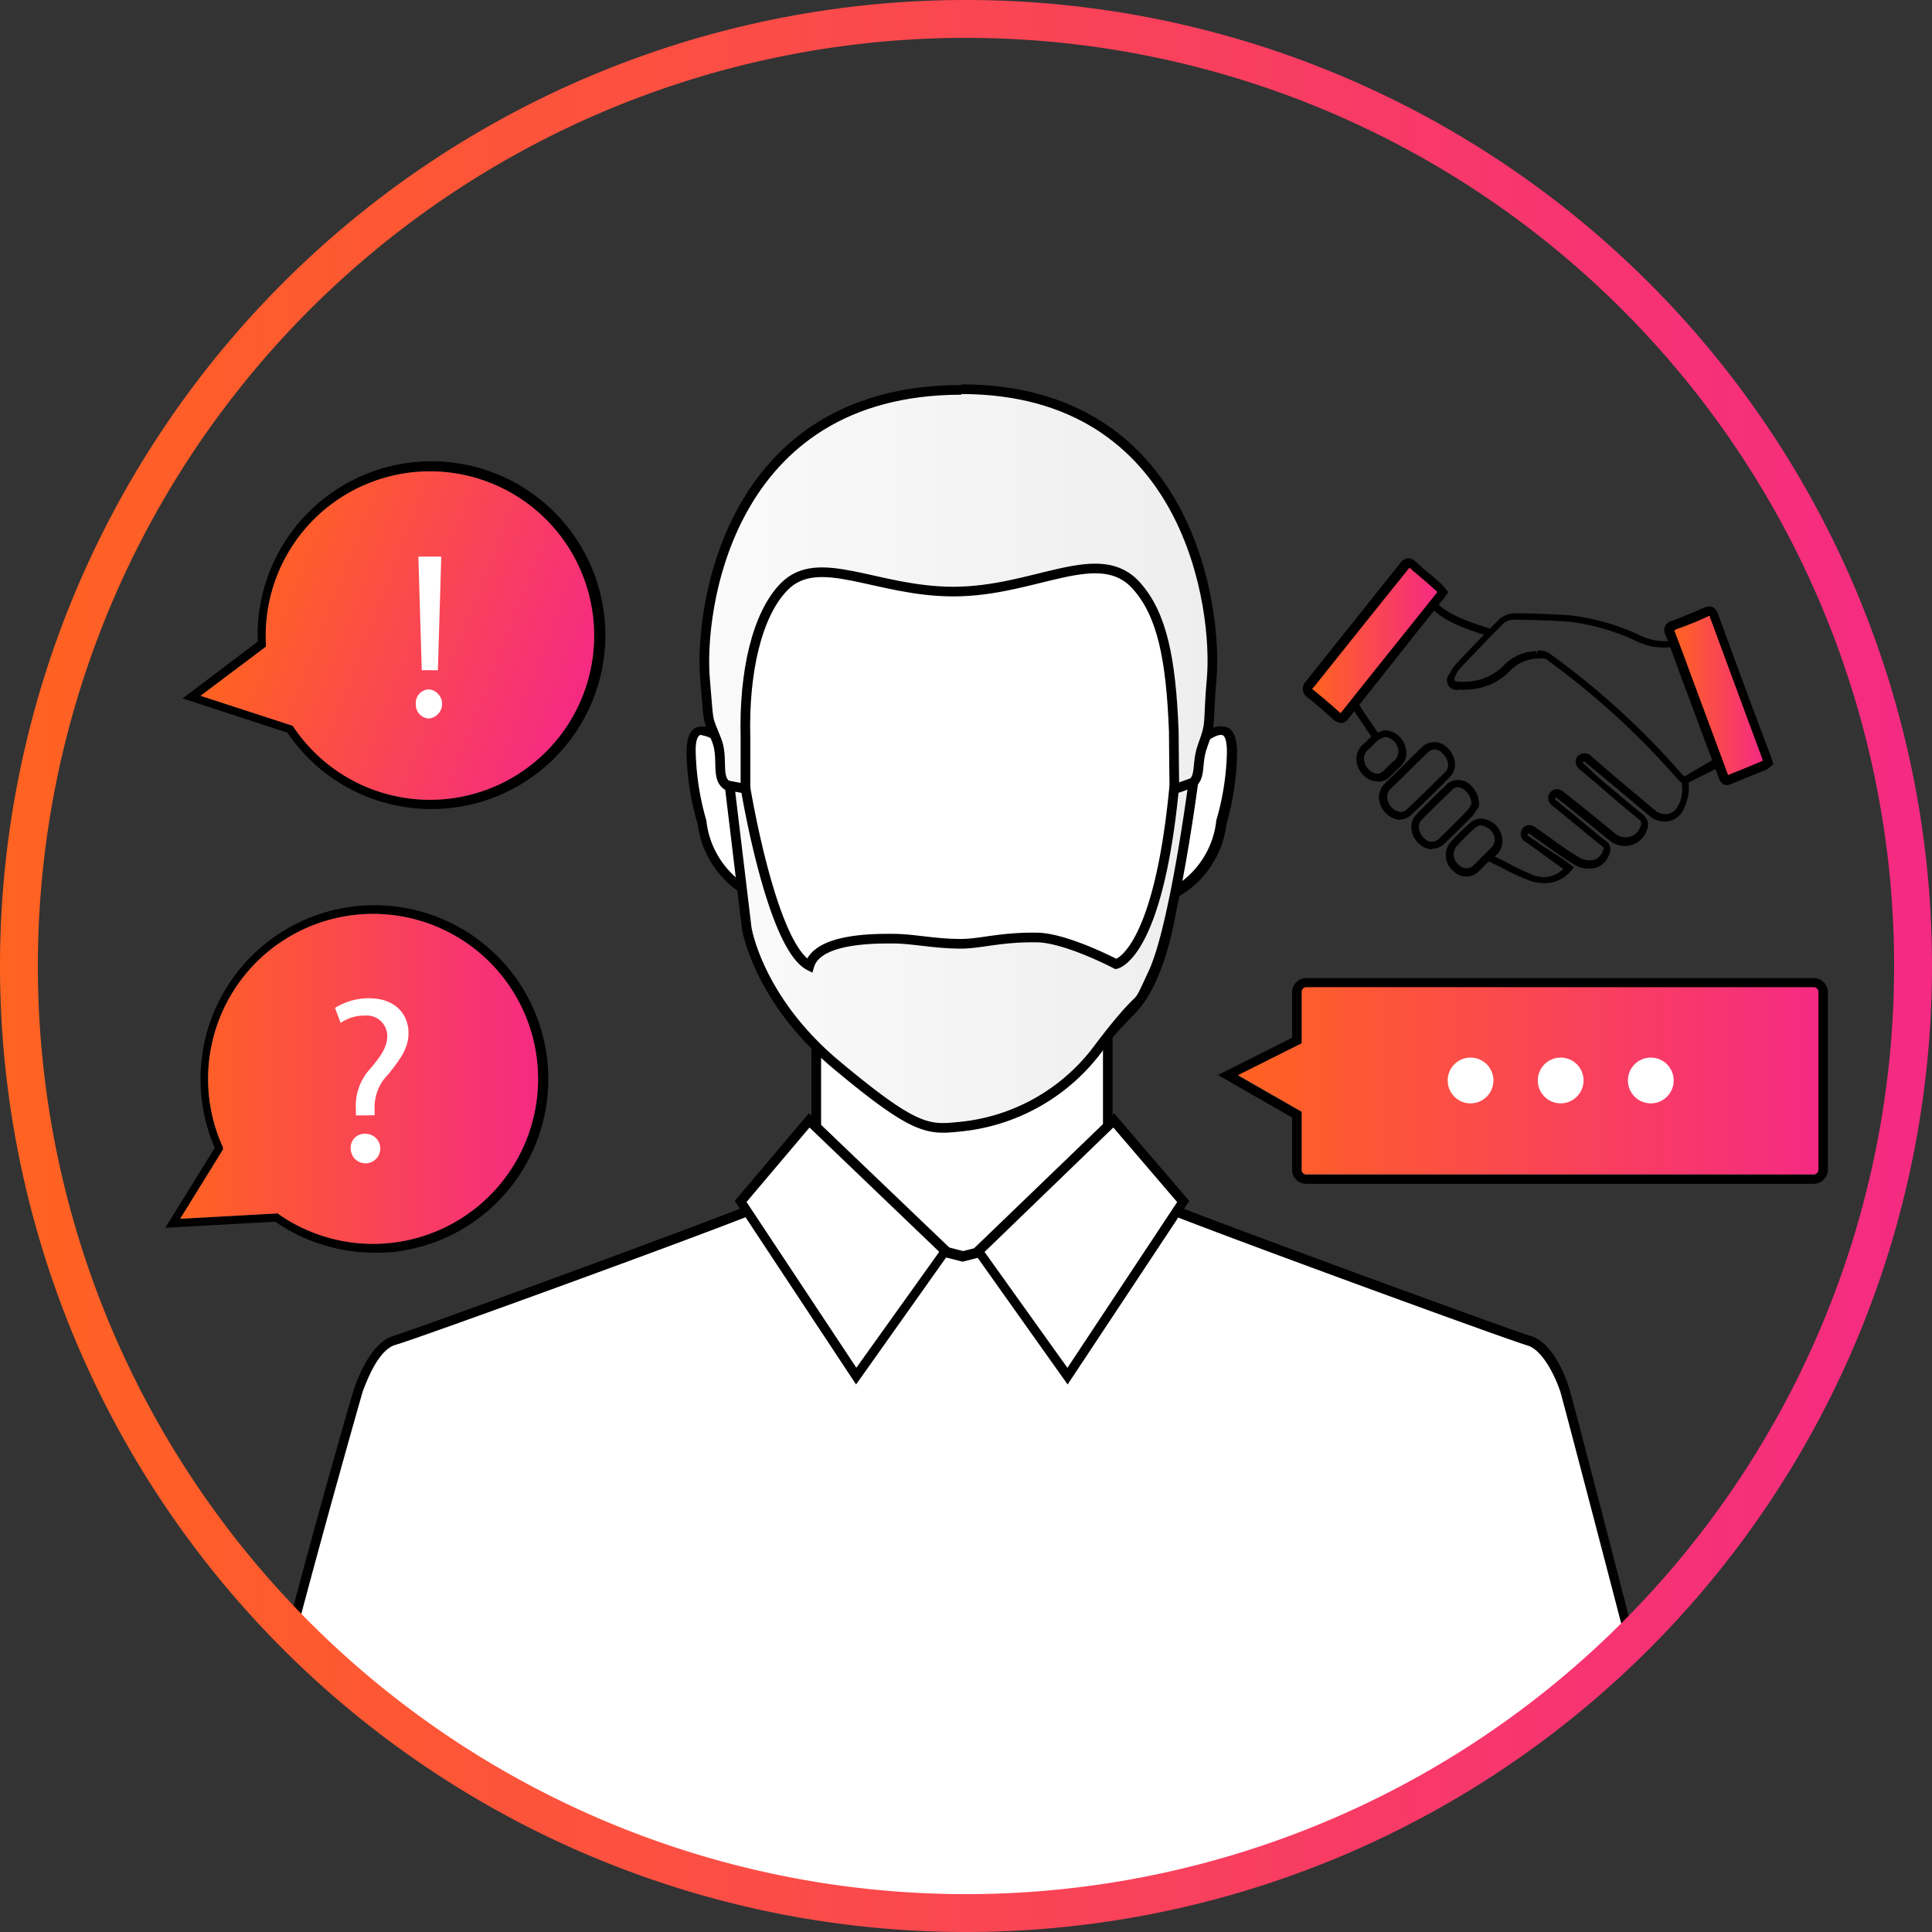 <svg xmlns="http://www.w3.org/2000/svg" xmlns:xlink="http://www.w3.org/1999/xlink" viewBox="0 0 200 200"><rect x="0" y="0" width="200" height="200" fill="#333333" stroke="none"/><defs><linearGradient id="a" y1="100" x2="200" y2="100" gradientTransform="matrix(1, 0, 0, -1, 0, 200)" gradientUnits="userSpaceOnUse"><stop offset="0" stop-color="#ff6320"/><stop offset="1" stop-color="#f52a83"/></linearGradient><clipPath id="b"><path d="M183,78.94c-.06-.19-.1-.32-.15-.44q-2.72-7.4-5.42-14.77c-.16-.43-.35-.52-.78-.34-1.1.48-2.21,1-3.33,1.36-.47.18-.57.41-.39.88.73,1.88,1.4,3.77,2.1,5.65q1.68,4.53,3.33,9c.11.29.16.64.63.45,1.22-.5,2.44-1,3.66-1.5A1.47,1.47,0,0,0,183,78.94Z" fill="none"/></clipPath><clipPath id="c"><path d="M149.34,61.33a3.4,3.4,0,0,0-.38-.47c-.9-.78-1.83-1.55-2.72-2.34-.37-.33-.58-.31-.89.07q-4.9,6.15-9.8,12.27c-.31.39-.26.65.12,1,.9.74,1.79,1.48,2.64,2.27.41.37.63.33,1-.09l9.81-12.24Z" fill="none"/></clipPath><linearGradient id="d" x1="128.15" y1="88.15" x2="188.24" y2="88.15" xlink:href="#a"/><linearGradient id="e" x1="18.69" y1="88.32" x2="55.88" y2="88.32" xlink:href="#a"/><linearGradient id="f" x1="31.85" y1="120.77" x2="69.04" y2="120.77" gradientTransform="matrix(0.93, 0.36, 0.36, -0.93, -47.14, 159.46)" xlink:href="#a"/><linearGradient id="g" x1="72.91" y1="138.95" x2="125.55" y2="138.95" gradientTransform="matrix(1, 0, 0, -1, 0, 200)" gradientUnits="userSpaceOnUse"><stop offset="0" stop-color="#fafafa"/><stop offset="1" stop-color="#eee"/></linearGradient><linearGradient id="h" x1="75.54" y1="101.11" x2="123.53" y2="101.11" xlink:href="#g"/><linearGradient id="i" x1="173.33" y1="128" x2="182.46" y2="128" xlink:href="#a"/><linearGradient id="j" x1="135.84" y1="133.7" x2="148.74" y2="133.7" xlink:href="#a"/></defs><polyline points="99.58 132.7 84.48 118.97 84.48 101.7 114.67 101.7 114.67 118.97 99.58 132.7" fill="#fff"/><path d="M99.58,133.33,84,119.17v-18h31.17v18ZM85,118.74,99.58,132l14.6-13.27V102.17H85Z"/><path d="M71.57,77.91c-.14-4.27,3.15-1.29,3.15-1.29S68,41.23,99.59,41.23s24.87,35.39,24.87,35.39,3.29-2.94,3.14,1.29a28.47,28.47,0,0,1-1.13,7.27,9.58,9.58,0,0,1-5,7.26s-.85,8.57-4.42,12.14S107.75,116.27,99.6,116c-8.15.28-13.87-7.84-17.44-11.41s-4.43-12.14-4.43-12.14a9.52,9.52,0,0,1-5-7.26,28,28,0,0,1-1.16-7.27" fill="#fff"/><path d="M99.13,116.49c-6.78,0-11.95-5.7-15.4-9.5-.7-.76-1.36-1.48-2-2.07-3.33-3.33-4.31-10.65-4.51-12.16a10,10,0,0,1-5-7.47A28,28,0,0,1,71.07,78h0c0-1.47.28-2.35,1-2.69a2.31,2.31,0,0,1,2,.3,49.12,49.12,0,0,1-.37-8.82c.25-5.17,1.5-12.49,6-18,4.41-5.33,11.09-8,19.86-8s15.44,2.7,19.86,8c4.54,5.49,5.8,12.81,6,18a50,50,0,0,1-.36,8.82,2.24,2.24,0,0,1,2-.31c.71.34,1,1.22,1,2.69a28.54,28.54,0,0,1-1.1,7.35,10,10,0,0,1-5,7.49c-.17,1.51-1.2,8.83-4.54,12.16-.59.59-1.25,1.32-2,2.1-3.52,3.86-8.82,9.69-15.84,9.46ZM72.66,76.1a.38.38,0,0,0-.21,0c-.14.07-.47.37-.43,1.76h0A27.69,27.69,0,0,0,73.14,85v.12A9.14,9.14,0,0,0,77.86,92l.25.12v.26c0,.09.88,8.43,4.29,11.84.6.59,1.27,1.33,2,2.1,3.61,4,8.54,9.39,15.11,9.17,6.6.24,11.52-5.19,15.12-9.14.71-.78,1.39-1.53,2-2.13,3.4-3.41,4.27-11.77,4.28-11.84v-.26l.25-.12a9.15,9.15,0,0,0,4.73-6.86V85a27.27,27.27,0,0,0,1.12-7.12c0-1.39-.28-1.69-.42-1.76-.43-.2-1.39.39-1.9.84l-1.08,1,.27-1.43c0-.17,3.1-17-5.28-27.13-4.23-5.1-10.66-7.68-19.11-7.68S84.53,44.26,80.3,49.36C71.92,59.49,75,76.32,75,76.49L75.49,78,74.4,77a3.31,3.31,0,0,0-1.71-.88Z"/><path d="M100.49,198.91a99,99,0,0,0,68.63-27.71c-3-11.77-6.87-26.53-7.12-27.29-.41-1.28-1.72-4.57-3.72-5.14s-33.57-12.11-38-14l-20.58,5.27-20.87-5.27c-4.42,1.87-36,13.42-38,14s-3.28,3.86-3.71,5.14c-.25.74-4.05,14-7.07,25.55a99,99,0,0,0,70.44,29.41" fill="#fff"/><path d="M100.49,199.4a99,99,0,0,1-70.78-29.6l-.2-.19.07-.28c3-11.56,6.81-24.8,7.08-25.58.59-1.77,2-4.84,4.05-5.45,1.91-.55,33.64-12.15,37.95-14l.15-.07,20.9,5.28,20.58-5.28.16.07c4.3,1.81,36,13.41,38,14,2.32.66,3.69,4.35,4,5.46.27.79,4.2,15.93,7.12,27.31l.07.27-.21.21A99.27,99.27,0,0,1,100.49,199.4ZM30.6,169.31a98.43,98.43,0,0,0,138,1.73c-3.17-12.22-6.87-26.29-7.06-26.92-.68-2.06-2-4.4-3.39-4.83-2-.56-32.84-11.84-37.92-13.94l-20.58,5.26-20.83-5.26c-5,2.1-35.87,13.33-37.88,13.87-1.81.52-3,3.82-3.39,4.82C37.32,144.83,33.61,157.84,30.6,169.31Z"/><path d="M101.27,129.5l9.24,12.95,12-18.06L115.29,116l-14,13.5m-3.41,0-9.22,12.95-12-18.06,7.1-8.39Z" fill="#fff"/><path d="M88.62,143.32l-12.56-19,7.68-9.08,14.77,14.13ZM77.28,124.43l11.37,17.16,8.58-12L83.8,116.72Zm33.24,18.89-9.88-13.91,14.7-14.16,7.77,9.07Zm-8.6-13.72,8.58,12,11.36-17.16-6.61-7.72Z"/><path d="M100,200A100,100,0,1,1,200,100,100,100,0,0,1,100,200ZM100,3.92A96.08,96.08,0,1,0,196.08,100,96.08,96.08,0,0,0,100,3.92Z" fill="url(#a)"/><path d="M187.75,122.55H135.24a1.47,1.47,0,0,1-1.48-1.47h0v-5.39l-7.68-4.41,7.68-3.85v-4.71a1.47,1.47,0,0,1,1.48-1.47h52.51a1.47,1.47,0,0,1,1.47,1.47v18.35A1.49,1.49,0,0,1,187.75,122.55Zm-59.6-11.2,6.6,3.78v6a.48.48,0,0,0,.49.49h52.51a.51.51,0,0,0,.49-.49v-18.4a.49.49,0,0,0-.49-.49H135.24a.48.48,0,0,0-.49.49V108Z"/><path d="M38.74,129.67a18,18,0,0,1-10.24-3.2l-11.39.63,5.12-8.27a18,18,0,1,1,18.3,10.79C39.93,129.67,39.33,129.68,38.74,129.67Zm-10-4.06.11.09a17.08,17.08,0,1,0-5.81-7l.05.26-.08.14-4.37,7.07Z"/><path d="M159.9,91.43a5,5,0,0,1-1.71-.33A24,24,0,0,1,155.78,90c-.58-.3-1.17-.61-1.66-.82l-.28.26-.71.71a1.83,1.83,0,0,1-2.59.1l-.11-.1a2.11,2.11,0,0,1-.3-2.94,27,27,0,0,1,2.08-2.05,2,2,0,0,1,.83-.41h.38a2.35,2.35,0,0,1,2,1.64,2,2,0,0,1-.54,2.15l-.14.14c.44.2,1,.46,1.42.7a22.18,22.18,0,0,0,2.31,1.1,2.93,2.93,0,0,0,3.36-.51l-.22-.17-3.49-2.52-.19-.12a1.05,1.05,0,0,1-.49-.64.9.9,0,0,1,.15-.71,1,1,0,0,1,.56-.39,1.1,1.1,0,0,1,.8.23l1.25.89c1,.71,2,1.45,3.08,2.1a2.2,2.2,0,0,0,1.83.35,1.55,1.55,0,0,0,.87-1.07c.05-.16.05-.18-.1-.3-.53-.41-1.06-.84-1.59-1.28l-1.45-1.19-2.08-1.7a1.15,1.15,0,0,1-.5-.77.87.87,0,0,1,.24-.67c.27-.3.73-.54,1.41,0l2,1.59,3.26,2.66a1.72,1.72,0,0,0,1.57.35,1.61,1.61,0,0,0,1.09-1.1.51.51,0,0,0-.17-.69c-1.56-1.27-3.1-2.57-4.63-3.92l-1.39-1.16a1.23,1.23,0,0,1-.42-.46,1,1,0,0,1,.08-1,1.21,1.21,0,0,1,.91-.29,1,1,0,0,1,.55.31l.08.08,2.31,2,4.14,3.47a1.62,1.62,0,0,0,1.41.4,1.45,1.45,0,0,0,1-.81,3.4,3.4,0,0,0,.36-2.44,1.7,1.7,0,0,1-.38-.33,81.12,81.12,0,0,0-13.43-12.29.86.86,0,0,0-.8-.21h-.21a4.2,4.2,0,0,0-2.86,1.21,6.37,6.37,0,0,1-4.42,2,4.22,4.22,0,0,1-.87,0,1,1,0,0,1-1-1.67,3.26,3.26,0,0,1,.67-1l.28-.31c.84-.89,1.71-1.8,2.58-2.69-1.78-.57-4.28-1.44-5.46-2.8l.59-.52c1.12,1.29,3.86,2.18,5.49,2.68.34-.35.69-.69,1-1a2.43,2.43,0,0,1,1.59-.58c2,0,3.84.09,5.71.21a23,23,0,0,1,7.43,2.17,6,6,0,0,0,3.26.44,1,1,0,0,1,1,.5c1.3,3.5,2.58,7,3.92,10.5l.48,1.31-.14.48-1,.57L175,80.91l-.19.1a5.16,5.16,0,0,1-.51,2.73A2.19,2.19,0,0,1,172.82,85a2.42,2.42,0,0,1-2.08-.55l-4.14-3.48-2.42-2a.69.69,0,0,0-.13-.11.81.81,0,0,0-.22,0h0a.21.21,0,0,0,.07.15l.18.16.12.1,1.25,1.2c1.54,1.3,3.07,2.59,4.62,3.86a1.27,1.27,0,0,1,.43,1.54,2.41,2.41,0,0,1-1.63,1.61,2.46,2.46,0,0,1-2.28-.5l-3.26-2.65-2-1.6c-.18-.16-.25-.17-.26-.17a1.27,1.27,0,0,0-.11.13s0,.08.21.22l2.09,1.71,1.45,1.2c.52.43,1,.85,1.57,1.26a1,1,0,0,1,.37,1.16,2.27,2.27,0,0,1-1.35,1.57,2.94,2.94,0,0,1-2.52-.43c-1.07-.65-2.11-1.41-3.12-2.12l-1.24-.89c-.13-.08-.19-.1-.21-.09a.71.71,0,0,0-.08.15s0,.07.13.14l.24.17,1.16.8L162,89.08l.43.32.5.38-.26.32A3.54,3.54,0,0,1,159.9,91.43Zm-6.54-6h-.1a1.36,1.36,0,0,0-.53.25c-.74.64-1.42,1.34-2,2a1.35,1.35,0,0,0,.27,1.83,1.06,1.06,0,0,0,1.48.13.8.8,0,0,0,.13-.13c.24-.22.47-.46.7-.7s.69-.67,1-1a1.18,1.18,0,0,0,.34-1.34,1.6,1.6,0,0,0-1.3-1Zm6.19-18.08a1.77,1.77,0,0,1,1,.4,80.61,80.61,0,0,1,13.57,12.4c.22.25.29.22.43.13L177,78.84l.65-.38-.39-1c-1.29-3.5-2.57-7-3.92-10.5h-.11a6.53,6.53,0,0,1-3.65-.5,22.7,22.7,0,0,0-7.2-2.11c-1.84-.12-3.74-.18-5.64-.2a1.66,1.66,0,0,0-1.05.35c-1.45,1.41-2.86,2.94-4.23,4.35l-.28.31a2.55,2.55,0,0,0-.51.79c-.15.38-.13.48-.12.49s.08.08.5.13a4.57,4.57,0,0,0,.74,0,5.63,5.63,0,0,0,3.93-1.74A4.89,4.89,0,0,1,159,67.4l.17.38-.06-.38A1.34,1.34,0,0,1,159.55,67.33ZM148.23,87.92a2,2,0,0,1-1.29-.54,2.42,2.42,0,0,1-.84-1.68,1.81,1.81,0,0,1,.46-1.32c1.11-1.17,2.3-2.31,3.31-3.27a1.8,1.8,0,0,1,2.43.24,2.66,2.66,0,0,1,.81,2v.12l-.07.1c-.06.09-.12.17-.17.26a3.16,3.16,0,0,1-.48.67c-.75.77-1.52,1.53-2.28,2.27l-.48.47a2,2,0,0,1-1.4.63Zm2.63-6.41a.7.7,0,0,0-.45.17c-1,1-2.18,2.07-3.28,3.24a1,1,0,0,0-.25.74,1.7,1.7,0,0,0,.57,1.13,1.06,1.06,0,0,0,1.5.06.86.86,0,0,0,.13-.14l.48-.47c.76-.75,1.53-1.5,2.27-2.27a2.73,2.73,0,0,0,.37-.52l.12-.2a1.81,1.81,0,0,0-.56-1.33,1.38,1.38,0,0,0-.9-.44ZM145,84.87h-.12a2.4,2.4,0,0,1-2-1.62,2,2,0,0,1,.54-2.2c.77-.75,1.55-1.51,2.31-2.27l1.37-1.33a1.83,1.83,0,0,1,2.58-.18l.11.1a2.5,2.5,0,0,1,.83,1.71,1.77,1.77,0,0,1-.47,1.28c-1.19,1.24-2.5,2.53-4.14,4.07a1.84,1.84,0,0,1-.81.38h-.16Zm3.55-7.3a1.21,1.21,0,0,0-.83.41l-1.37,1.33c-.76.77-1.54,1.52-2.32,2.28a1.19,1.19,0,0,0-.34,1.37,1.63,1.63,0,0,0,1.26,1.1h.12a1.14,1.14,0,0,0,.47-.19c1.63-1.54,2.94-2.82,4.12-4a1,1,0,0,0,.24-.71,1.6,1.6,0,0,0-.57-1.15,1.18,1.18,0,0,0-.78-.43Zm-5.94,3.32a2.09,2.09,0,0,1-.78-.16,2.42,2.42,0,0,1-1.39-1.89,2,2,0,0,1,.77-1.88,3.32,3.32,0,0,0,.43-.41l.31-.31L141.12,75c-.45-.67-.92-1.34-1.18-1.8l.69-.39c.23.44.69,1.1,1.13,1.75.32.45.62.91.87,1.28l.45-.18.17-.06h.23a2.31,2.31,0,0,1,2,1.68,1.94,1.94,0,0,1-.58,2.13l-.67.65c-.14.15-.29.28-.44.43a1.59,1.59,0,0,1-1.11.42Zm.79-4.58h-.08a2.84,2.84,0,0,0-.63.31,2.88,2.88,0,0,0-.48.44c-.17.18-.34.34-.52.5a1.16,1.16,0,0,0-.47,1.16,1.62,1.62,0,0,0,.91,1.25.87.87,0,0,0,1.07-.16l.43-.42c.23-.22.46-.45.7-.66a1.22,1.22,0,0,0,.36-1.34,1.56,1.56,0,0,0-1.29-1.11Z"/><g clip-path="url(#b)"><polygon points="173.18 63.19 172.75 65.78 172.75 63.19 173.18 63.19" fill="#ff6320"/><polygon points="173.3 63.19 172.75 66.56 172.75 65.78 173.18 63.19 173.3 63.19" fill="#ff6320"/><polygon points="173.42 63.19 172.75 67.33 172.75 66.56 173.3 63.19 173.42 63.19" fill="#ff6221"/><polygon points="173.55 63.19 172.75 68.11 172.75 67.33 173.42 63.19 173.55 63.19" fill="#ff6222"/><polygon points="173.68 63.19 172.75 68.88 172.75 68.11 173.55 63.19 173.68 63.19" fill="#ff6123"/><polygon points="173.8 63.19 172.75 69.66 172.75 68.88 173.68 63.19 173.8 63.19" fill="#ff6124"/><polygon points="173.92 63.19 172.75 70.43 172.75 69.66 173.8 63.19 173.92 63.19" fill="#fe6025"/><polygon points="174.05 63.19 172.75 71.22 172.75 70.43 173.92 63.19 174.05 63.19" fill="#fe6026"/><polygon points="174.18 63.19 172.75 71.99 172.75 71.22 174.05 63.19 174.18 63.19" fill="#fe5f27"/><polygon points="174.3 63.19 172.75 72.77 172.75 71.99 174.18 63.19 174.3 63.19" fill="#fe5e28"/><polygon points="174.42 63.19 172.75 73.54 172.75 72.77 174.3 63.19 174.42 63.19" fill="#fe5e29"/><polygon points="174.55 63.19 172.75 74.31 172.75 73.54 174.42 63.19 174.55 63.19" fill="#fe5d2a"/><polygon points="174.68 63.19 172.75 75.09 172.75 74.31 174.55 63.19 174.68 63.19" fill="#fe5d2b"/><polygon points="174.8 63.19 172.75 75.86 172.75 75.09 174.68 63.19 174.8 63.19" fill="#fe5c2c"/><polygon points="174.93 63.19 172.75 76.64 172.75 75.86 174.8 63.19 174.93 63.19" fill="#fe5b2d"/><polygon points="175.05 63.19 172.75 77.41 172.75 76.64 174.93 63.19 175.05 63.19" fill="#fe5b2e"/><polygon points="175.18 63.19 172.75 78.19 172.75 77.41 175.05 63.19 175.18 63.19" fill="#fd5a2f"/><polygon points="175.3 63.19 172.75 78.97 172.75 78.19 175.18 63.19 175.3 63.19" fill="#fd5a30"/><polygon points="175.43 63.19 172.75 79.75 172.75 78.97 175.3 63.19 175.43 63.19" fill="#fd5931"/><polygon points="175.55 63.19 172.75 80.52 172.75 79.75 175.43 63.19 175.55 63.19" fill="#fd5932"/><polygon points="175.68 63.19 172.81 80.92 172.75 80.92 172.75 80.52 175.55 63.19 175.68 63.19" fill="#fd5833"/><polygon points="175.8 63.19 172.94 80.92 172.81 80.92 175.68 63.19 175.8 63.19" fill="#fd5734"/><polygon points="175.93 63.19 173.07 80.92 172.94 80.92 175.8 63.19 175.93 63.19" fill="#fd5735"/><polygon points="176.05 63.19 173.2 80.92 173.07 80.92 175.93 63.19 176.05 63.19" fill="#fd5636"/><polygon points="176.18 63.19 173.31 80.92 173.2 80.92 176.05 63.19 176.18 63.19" fill="#fd5637"/><polygon points="176.3 63.19 173.44 80.92 173.31 80.92 176.18 63.19 176.3 63.19" fill="#fd5538"/><polygon points="176.43 63.19 173.57 80.92 173.44 80.92 176.3 63.19 176.43 63.19" fill="#fc5439"/><polygon points="176.55 63.19 173.69 80.92 173.57 80.92 176.43 63.19 176.55 63.19" fill="#fc543a"/><polygon points="176.68 63.19 173.81 80.92 173.69 80.92 176.55 63.19 176.68 63.19" fill="#fc533b"/><polygon points="176.8 63.19 173.94 80.92 173.81 80.92 176.68 63.19 176.8 63.19" fill="#fc533c"/><polygon points="176.93 63.19 174.07 80.92 173.94 80.92 176.8 63.19 176.93 63.19" fill="#fc523d"/><polygon points="177.05 63.19 174.2 80.92 174.07 80.92 176.93 63.19 177.05 63.19" fill="#fc523e"/><polygon points="177.18 63.19 174.31 80.92 174.2 80.92 177.05 63.19 177.18 63.19" fill="#fc513f"/><polygon points="177.3 63.19 174.44 80.92 174.31 80.92 177.18 63.19 177.3 63.19" fill="#fc5040"/><polygon points="177.43 63.19 174.57 80.92 174.44 80.92 177.3 63.19 177.43 63.19" fill="#fc5041"/><polygon points="177.55 63.19 174.7 80.92 174.57 80.92 177.43 63.19 177.55 63.19" fill="#fc4f42"/><polygon points="177.68 63.19 174.81 80.92 174.7 80.92 177.55 63.19 177.68 63.19" fill="#fb4f43"/><polygon points="177.8 63.19 174.94 80.92 174.81 80.92 177.68 63.19 177.8 63.19" fill="#fb4e44"/><polygon points="177.93 63.19 175.07 80.92 174.94 80.92 177.8 63.19 177.93 63.19" fill="#fb4d45"/><polygon points="178.06 63.19 175.2 80.92 175.07 80.92 177.93 63.19 178.06 63.19" fill="#fb4d46"/><polygon points="178.18 63.19 175.31 80.92 175.2 80.92 178.06 63.19 178.18 63.19" fill="#fb4c47"/><polygon points="178.3 63.19 175.44 80.92 175.31 80.92 178.18 63.19 178.3 63.19" fill="#fb4c48"/><polygon points="178.43 63.19 175.57 80.92 175.44 80.92 178.3 63.19 178.43 63.19" fill="#fb4b49"/><polygon points="178.56 63.19 175.7 80.92 175.57 80.92 178.43 63.19 178.56 63.19" fill="#fb4b4a"/><polygon points="178.68 63.19 175.82 80.92 175.7 80.92 178.56 63.19 178.68 63.19" fill="#fb4a4b"/><polygon points="178.8 63.19 175.94 80.92 175.82 80.92 178.68 63.19 178.8 63.19" fill="#fb494c"/><polygon points="178.93 63.19 176.07 80.92 175.94 80.92 178.8 63.19 178.93 63.19" fill="#fa494d"/><polygon points="179.06 63.19 176.2 80.92 176.07 80.92 178.93 63.19 179.06 63.19" fill="#fa484e"/><polygon points="179.18 63.19 176.31 80.92 176.2 80.92 179.06 63.19 179.18 63.19" fill="#fa484f"/><polygon points="179.3 63.19 176.44 80.92 176.31 80.92 179.18 63.19 179.3 63.19" fill="#fa4750"/><polygon points="179.43 63.19 176.57 80.92 176.44 80.92 179.3 63.19 179.43 63.19" fill="#fa4752"/><polygon points="179.56 63.19 176.7 80.92 176.57 80.92 179.43 63.19 179.56 63.19" fill="#fa4653"/><polygon points="179.68 63.19 176.81 80.92 176.7 80.92 179.56 63.19 179.68 63.19" fill="#fa4554"/><polygon points="179.8 63.19 176.94 80.92 176.81 80.92 179.68 63.19 179.8 63.19" fill="#fa4555"/><polygon points="179.93 63.19 177.07 80.92 176.94 80.92 179.8 63.19 179.93 63.19" fill="#fa4456"/><polygon points="180.06 63.19 177.2 80.92 177.07 80.92 179.93 63.19 180.06 63.19" fill="#f94457"/><polygon points="180.18 63.19 177.32 80.92 177.2 80.92 180.06 63.19 180.18 63.19" fill="#f94358"/><polygon points="180.3 63.19 177.44 80.92 177.32 80.92 180.18 63.19 180.3 63.19" fill="#f94259"/><polygon points="180.43 63.19 177.57 80.92 177.44 80.92 180.3 63.19 180.43 63.19" fill="#f9425a"/><polygon points="180.56 63.19 177.7 80.92 177.57 80.92 180.43 63.19 180.56 63.19" fill="#f9415b"/><polygon points="180.68 63.19 177.82 80.92 177.7 80.92 180.56 63.19 180.68 63.19" fill="#f9415c"/><polygon points="180.8 63.19 177.94 80.92 177.82 80.92 180.68 63.19 180.8 63.19" fill="#f9405d"/><polygon points="180.93 63.19 178.07 80.92 177.94 80.92 180.8 63.19 180.93 63.19" fill="#f9405e"/><polygon points="181.06 63.19 178.2 80.92 178.07 80.92 180.93 63.19 181.06 63.19" fill="#f93f5f"/><polygon points="181.19 63.19 178.32 80.92 178.2 80.92 181.06 63.19 181.19 63.19" fill="#f93e60"/><polygon points="181.3 63.19 178.44 80.92 178.32 80.92 181.19 63.19 181.3 63.19" fill="#f83e61"/><polygon points="181.43 63.19 178.57 80.92 178.44 80.92 181.3 63.19 181.43 63.19" fill="#f83d62"/><polygon points="181.56 63.19 178.7 80.92 178.57 80.92 181.43 63.19 181.56 63.19" fill="#f83d63"/><polygon points="181.68 63.19 178.82 80.92 178.7 80.92 181.56 63.19 181.68 63.19" fill="#f83c64"/><polygon points="181.8 63.19 178.95 80.92 178.82 80.92 181.68 63.19 181.8 63.19" fill="#f83b65"/><polygon points="181.93 63.19 179.07 80.92 178.95 80.92 181.8 63.19 181.93 63.19" fill="#f83b66"/><polygon points="182.06 63.19 179.2 80.92 179.07 80.92 181.93 63.19 182.06 63.19" fill="#f83a67"/><polygon points="182.19 63.19 179.32 80.92 179.2 80.92 182.06 63.19 182.19 63.19" fill="#f83a68"/><polygon points="182.3 63.19 179.44 80.92 179.32 80.92 182.19 63.19 182.3 63.19" fill="#f83969"/><polygon points="182.43 63.19 179.57 80.92 179.44 80.92 182.3 63.19 182.43 63.19" fill="#f8396a"/><polygon points="182.56 63.19 179.7 80.92 179.57 80.92 182.43 63.19 182.56 63.19" fill="#f7386b"/><polygon points="182.69 63.19 179.82 80.92 179.7 80.92 182.56 63.19 182.69 63.19" fill="#f7376c"/><polygon points="182.8 63.19 179.94 80.92 179.82 80.92 182.69 63.19 182.8 63.19" fill="#f7376d"/><polygon points="182.93 63.19 180.07 80.92 179.94 80.92 182.8 63.19 182.93 63.19" fill="#f7366e"/><polygon points="183.02 63.43 180.2 80.92 180.07 80.92 182.93 63.19 183.02 63.19 183.02 63.43" fill="#f7366f"/><polygon points="183.02 64.21 180.32 80.92 180.2 80.92 183.02 63.43 183.02 64.21" fill="#f73570"/><polygon points="183.02 64.98 180.45 80.92 180.32 80.92 183.02 64.21 183.02 64.98" fill="#f73471"/><polygon points="183.02 65.75 180.57 80.92 180.45 80.92 183.02 64.98 183.02 65.75" fill="#f73472"/><polygon points="183.02 66.53 180.7 80.92 180.57 80.92 183.02 65.75 183.02 66.53" fill="#f73373"/><polygon points="183.02 67.3 180.82 80.92 180.7 80.92 183.02 66.53 183.02 67.3" fill="#f73374"/><polygon points="183.02 68.08 180.95 80.92 180.82 80.92 183.02 67.3 183.02 68.08" fill="#f63275"/><polygon points="183.02 68.86 181.07 80.92 180.95 80.92 183.02 68.08 183.02 68.86" fill="#f63276"/><polygon points="183.02 69.64 181.2 80.92 181.07 80.92 183.02 68.86 183.02 69.64" fill="#f63177"/><polygon points="183.02 70.41 181.32 80.92 181.2 80.92 183.02 69.64 183.02 70.41" fill="#f63078"/><polygon points="183.02 71.19 181.45 80.92 181.32 80.92 183.02 70.41 183.02 71.19" fill="#f63079"/><polygon points="183.02 71.96 181.57 80.92 181.45 80.92 183.02 71.19 183.02 71.96" fill="#f62f7a"/><polygon points="183.02 72.73 181.7 80.92 181.57 80.92 183.02 71.96 183.02 72.73" fill="#f62f7b"/><polygon points="183.02 73.51 181.82 80.92 181.7 80.92 183.02 72.73 183.02 73.51" fill="#f62e7c"/><polygon points="183.02 74.28 181.95 80.92 181.82 80.92 183.02 73.51 183.02 74.28" fill="#f62d7d"/><polygon points="183.02 75.07 182.08 80.92 181.95 80.92 183.02 74.28 183.02 75.07" fill="#f62d7e"/><polygon points="183.02 75.84 182.2 80.92 182.08 80.92 183.02 75.07 183.02 75.84" fill="#f52c7f"/><polygon points="183.02 76.62 182.32 80.92 182.2 80.92 183.02 75.84 183.02 76.62" fill="#f52c80"/><polygon points="183.02 77.39 182.45 80.92 182.32 80.92 183.02 76.62 183.02 77.39" fill="#f52b81"/><polygon points="183.02 78.17 182.57 80.92 182.45 80.92 183.02 77.39 183.02 78.17" fill="#f52b82"/><polygon points="183.02 78.94 182.7 80.92 182.57 80.92 183.02 78.17 183.02 78.94" fill="#f52a83"/><polygon points="182.7 80.92 183.02 78.94 183.02 80.92 182.7 80.92" fill="#f52a83"/></g><path d="M178.75,81.27a.69.69,0,0,1-.31-.06,1.11,1.11,0,0,1-.51-.67L174,70c-.52-1.41-1-2.82-1.57-4.23a1,1,0,0,1,.28-1.35,1.11,1.11,0,0,1,.39-.16c1.14-.43,2.24-.89,3.3-1.35a1.12,1.12,0,0,1,.88-.07,1.2,1.2,0,0,1,.56.69c1.25,3.41,2.51,6.86,3.77,10.23l1.71,4.55a1.76,1.76,0,0,1,.1.3l.16.49-.34.29a1.6,1.6,0,0,1-.42.3l-2.08.84-1.57.65A1.26,1.26,0,0,1,178.75,81.27Z"/><g clip-path="url(#c)"><polygon points="137.46 58.19 135.24 71.97 135.24 58.19 137.46 58.19" fill="#ff6320"/><polygon points="137.58 58.19 135.24 72.75 135.24 71.97 137.46 58.19 137.58 58.19" fill="#ff6320"/><polygon points="137.71 58.19 135.24 73.52 135.24 72.75 137.58 58.19 137.71 58.19" fill="#ff6221"/><polygon points="137.83 58.19 135.24 74.29 135.24 73.52 137.71 58.19 137.83 58.19" fill="#ff6222"/><polygon points="137.96 58.19 135.33 74.45 135.24 74.45 135.24 74.29 137.83 58.19 137.96 58.19" fill="#ff6123"/><polygon points="138.08 58.19 135.46 74.45 135.33 74.45 137.96 58.19 138.08 58.19" fill="#ff6124"/><polygon points="138.21 58.19 135.59 74.45 135.46 74.45 138.08 58.19 138.21 58.19" fill="#fe6025"/><polygon points="138.33 58.19 135.72 74.45 135.59 74.45 138.21 58.19 138.33 58.19" fill="#fe6026"/><polygon points="138.46 58.19 135.83 74.45 135.72 74.45 138.33 58.19 138.46 58.19" fill="#fe5f27"/><polygon points="138.59 58.19 135.96 74.45 135.83 74.45 138.46 58.19 138.59 58.19" fill="#fe5e28"/><polygon points="138.71 58.19 136.09 74.45 135.96 74.45 138.59 58.19 138.71 58.19" fill="#fe5e29"/><polygon points="138.83 58.19 136.22 74.45 136.09 74.45 138.71 58.19 138.83 58.19" fill="#fe5d2a"/><polygon points="138.96 58.19 136.33 74.45 136.22 74.45 138.83 58.19 138.96 58.19" fill="#fe5d2b"/><polygon points="139.09 58.19 136.46 74.45 136.33 74.45 138.96 58.19 139.09 58.19" fill="#fe5c2c"/><polygon points="139.22 58.19 136.59 74.45 136.46 74.45 139.09 58.19 139.22 58.19" fill="#fe5b2d"/><polygon points="139.33 58.19 136.72 74.45 136.59 74.45 139.22 58.19 139.33 58.19" fill="#fe5b2e"/><polygon points="139.46 58.19 136.83 74.45 136.72 74.45 139.33 58.19 139.46 58.19" fill="#fd5a2f"/><polygon points="139.59 58.19 136.96 74.45 136.83 74.45 139.46 58.19 139.59 58.19" fill="#fd5a30"/><polygon points="139.71 58.19 137.09 74.45 136.96 74.45 139.59 58.19 139.71 58.19" fill="#fd5931"/><polygon points="139.83 58.19 137.22 74.45 137.09 74.45 139.71 58.19 139.83 58.19" fill="#fd5932"/><polygon points="139.96 58.19 137.34 74.45 137.22 74.45 139.83 58.19 139.96 58.19" fill="#fd5833"/><polygon points="140.09 58.19 137.46 74.45 137.34 74.45 139.96 58.19 140.09 58.19" fill="#fd5734"/><polygon points="140.22 58.19 137.59 74.45 137.46 74.45 140.09 58.19 140.22 58.19" fill="#fd5735"/><polygon points="140.33 58.19 137.72 74.45 137.59 74.45 140.22 58.19 140.33 58.19" fill="#fd5636"/><polygon points="140.46 58.19 137.84 74.45 137.72 74.45 140.33 58.19 140.46 58.19" fill="#fd5637"/><polygon points="140.59 58.19 137.96 74.45 137.84 74.45 140.46 58.19 140.59 58.19" fill="#fd5538"/><polygon points="140.72 58.19 138.09 74.45 137.96 74.45 140.59 58.19 140.72 58.19" fill="#fc5439"/><polygon points="140.84 58.19 138.22 74.45 138.09 74.45 140.72 58.19 140.84 58.19" fill="#fc543a"/><polygon points="140.96 58.19 138.34 74.45 138.22 74.45 140.84 58.19 140.96 58.19" fill="#fc533b"/><polygon points="141.09 58.19 138.47 74.45 138.34 74.45 140.96 58.19 141.09 58.19" fill="#fc533c"/><polygon points="141.22 58.19 138.59 74.45 138.47 74.45 141.09 58.19 141.22 58.19" fill="#fc523d"/><polygon points="141.33 58.19 138.72 74.45 138.59 74.45 141.22 58.19 141.33 58.19" fill="#fc523e"/><polygon points="141.46 58.19 138.84 74.45 138.72 74.45 141.33 58.19 141.46 58.19" fill="#fc513f"/><polygon points="141.59 58.19 138.97 74.45 138.84 74.45 141.46 58.19 141.59 58.19" fill="#fc5040"/><polygon points="141.72 58.19 139.09 74.45 138.97 74.45 141.59 58.19 141.72 58.19" fill="#fc5041"/><polygon points="141.84 58.19 139.22 74.45 139.09 74.45 141.72 58.19 141.84 58.19" fill="#fc4f42"/><polygon points="141.96 58.19 139.34 74.45 139.22 74.45 141.84 58.19 141.96 58.19" fill="#fb4f43"/><polygon points="142.09 58.19 139.47 74.45 139.34 74.45 141.96 58.19 142.09 58.19" fill="#fb4e44"/><polygon points="142.22 58.19 139.59 74.45 139.47 74.45 142.09 58.19 142.22 58.19" fill="#fb4d45"/><polygon points="142.34 58.19 139.72 74.45 139.59 74.45 142.22 58.19 142.34 58.19" fill="#fb4d46"/><polygon points="142.46 58.19 139.84 74.45 139.72 74.45 142.34 58.19 142.46 58.19" fill="#fb4c47"/><polygon points="142.59 58.19 139.97 74.45 139.84 74.45 142.46 58.19 142.59 58.19" fill="#fb4c48"/><polygon points="142.72 58.19 140.1 74.45 139.97 74.45 142.59 58.19 142.72 58.19" fill="#fb4b49"/><polygon points="142.84 58.19 140.22 74.45 140.1 74.45 142.72 58.19 142.84 58.19" fill="#fb4b4a"/><polygon points="142.97 58.19 140.34 74.45 140.22 74.45 142.84 58.19 142.97 58.19" fill="#fb4a4b"/><polygon points="143.09 58.19 140.47 74.45 140.34 74.45 142.97 58.19 143.09 58.19" fill="#fb494c"/><polygon points="143.22 58.19 140.6 74.45 140.47 74.45 143.09 58.19 143.22 58.19" fill="#fa494d"/><polygon points="143.34 58.19 140.72 74.45 140.6 74.45 143.22 58.19 143.34 58.19" fill="#fa484e"/><polygon points="143.47 58.19 140.84 74.45 140.72 74.45 143.34 58.19 143.47 58.19" fill="#fa484f"/><polygon points="143.59 58.19 140.97 74.45 140.84 74.45 143.47 58.19 143.59 58.19" fill="#fa4750"/><polygon points="143.72 58.19 141.1 74.45 140.97 74.45 143.59 58.19 143.72 58.19" fill="#fa4752"/><polygon points="143.84 58.19 141.22 74.45 141.1 74.45 143.72 58.19 143.84 58.19" fill="#fa4653"/><polygon points="143.97 58.19 141.34 74.45 141.22 74.45 143.84 58.19 143.97 58.19" fill="#fa4554"/><polygon points="144.09 58.19 141.47 74.45 141.34 74.45 143.97 58.19 144.09 58.19" fill="#fa4555"/><polygon points="144.22 58.19 141.6 74.45 141.47 74.45 144.09 58.19 144.22 58.19" fill="#fa4456"/><polygon points="144.34 58.19 141.72 74.45 141.6 74.45 144.22 58.19 144.34 58.19" fill="#f94457"/><polygon points="144.47 58.19 141.84 74.45 141.72 74.45 144.34 58.19 144.47 58.19" fill="#f94358"/><polygon points="144.6 58.19 141.97 74.45 141.84 74.45 144.47 58.19 144.6 58.19" fill="#f94259"/><polygon points="144.72 58.19 142.1 74.45 141.97 74.45 144.6 58.19 144.72 58.19" fill="#f9425a"/><polygon points="144.84 58.19 142.22 74.45 142.1 74.45 144.72 58.19 144.84 58.19" fill="#f9415b"/><polygon points="144.97 58.19 142.34 74.45 142.22 74.45 144.84 58.19 144.97 58.19" fill="#f9415c"/><polygon points="145.1 58.19 142.47 74.45 142.34 74.45 144.97 58.19 145.1 58.19" fill="#f9405d"/><polygon points="145.22 58.19 142.6 74.45 142.47 74.45 145.1 58.19 145.22 58.19" fill="#f9405e"/><polygon points="145.34 58.19 142.72 74.45 142.6 74.45 145.22 58.19 145.34 58.19" fill="#f93f5f"/><polygon points="145.47 58.19 142.85 74.45 142.72 74.45 145.34 58.19 145.47 58.19" fill="#f93e60"/><polygon points="145.6 58.19 142.97 74.45 142.85 74.45 145.47 58.19 145.6 58.19" fill="#f83e61"/><polygon points="145.72 58.19 143.1 74.45 142.97 74.45 145.6 58.19 145.72 58.19" fill="#f83d62"/><polygon points="145.84 58.19 143.22 74.45 143.1 74.45 145.72 58.19 145.84 58.19" fill="#f83d63"/><polygon points="145.97 58.19 143.35 74.45 143.22 74.45 145.84 58.19 145.97 58.19" fill="#f83c64"/><polygon points="146.1 58.19 143.47 74.45 143.35 74.45 145.97 58.19 146.1 58.19" fill="#f83b65"/><polygon points="146.22 58.19 143.6 74.45 143.47 74.45 146.1 58.19 146.22 58.19" fill="#f83b66"/><polygon points="146.34 58.19 143.72 74.45 143.6 74.45 146.22 58.19 146.34 58.19" fill="#f83a67"/><polygon points="146.47 58.19 143.85 74.45 143.72 74.45 146.34 58.19 146.47 58.19" fill="#f83a68"/><polygon points="146.6 58.19 143.97 74.45 143.85 74.45 146.47 58.19 146.6 58.19" fill="#f83969"/><polygon points="146.72 58.19 144.1 74.45 143.97 74.45 146.6 58.19 146.72 58.19" fill="#f8396a"/><polygon points="146.84 58.19 144.22 74.45 144.1 74.45 146.72 58.19 146.84 58.19" fill="#f7386b"/><polygon points="146.97 58.19 144.35 74.45 144.22 74.45 146.84 58.19 146.97 58.19" fill="#f7376c"/><polygon points="147.1 58.19 144.48 74.45 144.35 74.45 146.97 58.19 147.1 58.19" fill="#f7376d"/><polygon points="147.22 58.19 144.6 74.45 144.48 74.45 147.1 58.19 147.22 58.19" fill="#f7366e"/><polygon points="147.34 58.19 144.72 74.45 144.6 74.45 147.22 58.19 147.34 58.19" fill="#f7366f"/><polygon points="147.47 58.19 144.85 74.45 144.72 74.45 147.34 58.19 147.47 58.19" fill="#f73570"/><polygon points="147.6 58.19 144.98 74.45 144.85 74.45 147.47 58.19 147.6 58.19" fill="#f73471"/><polygon points="147.72 58.19 145.1 74.45 144.98 74.45 147.6 58.19 147.72 58.19" fill="#f73472"/><polygon points="147.85 58.19 145.22 74.45 145.1 74.45 147.72 58.19 147.85 58.19" fill="#f73373"/><polygon points="147.97 58.19 145.35 74.45 145.22 74.45 147.85 58.19 147.97 58.19" fill="#f73374"/><polygon points="148.1 58.19 145.48 74.45 145.35 74.45 147.97 58.19 148.1 58.19" fill="#f63275"/><polygon points="148.22 58.19 145.6 74.45 145.48 74.45 148.1 58.19 148.22 58.19" fill="#f63276"/><polygon points="148.35 58.19 145.72 74.45 145.6 74.45 148.22 58.19 148.35 58.19" fill="#f63177"/><polygon points="148.47 58.19 145.85 74.45 145.72 74.45 148.35 58.19 148.47 58.19" fill="#f63078"/><polygon points="148.6 58.19 145.98 74.45 145.85 74.45 148.47 58.19 148.6 58.19" fill="#f63079"/><polygon points="148.72 58.19 146.11 74.45 145.98 74.45 148.6 58.19 148.72 58.19" fill="#f62f7a"/><polygon points="148.85 58.19 146.22 74.45 146.11 74.45 148.72 58.19 148.85 58.19" fill="#f62f7b"/><polygon points="148.98 58.19 146.35 74.45 146.22 74.45 148.85 58.19 148.98 58.19" fill="#f62e7c"/><polygon points="149.1 58.19 146.48 74.45 146.35 74.45 148.98 58.19 149.1 58.19" fill="#f62d7d"/><polygon points="149.22 58.19 146.61 74.45 146.48 74.45 149.1 58.19 149.22 58.19" fill="#f62d7e"/><polygon points="149.34 58.23 146.72 74.45 146.61 74.45 149.22 58.19 149.34 58.19 149.34 58.23" fill="#f52c7f"/><polygon points="149.34 59 146.85 74.45 146.72 74.45 149.34 58.23 149.34 59" fill="#f52c80"/><polygon points="149.34 59.77 146.98 74.45 146.85 74.45 149.34 59 149.34 59.77" fill="#f52b81"/><polygon points="149.34 60.56 147.11 74.45 146.98 74.45 149.34 59.77 149.34 60.56" fill="#f52b82"/><polygon points="149.34 61.33 147.24 74.45 147.11 74.45 149.34 60.56 149.34 61.33" fill="#f52a83"/><polygon points="147.24 74.45 149.34 61.33 149.34 74.45 147.24 74.45" fill="#f52a83"/></g><path d="M138.78,74.82a1.23,1.23,0,0,1-.8-.38c-.89-.82-1.82-1.6-2.63-2.24a1.08,1.08,0,0,1-.32-1.48,1.15,1.15,0,0,1,.14-.17q4.89-6.12,9.8-12.28a1.21,1.21,0,0,1,.76-.48,1.15,1.15,0,0,1,.83.36c.55.5,1.12,1,1.68,1.45l1,.89a2.64,2.64,0,0,1,.35.4l.33.42-.33.46-.21.29-2.63,3.28-7.12,9a1.18,1.18,0,0,1-.82.53Z"/><path d="M128.15,111.3l6.6,3.78v6a.48.48,0,0,0,.49.49h52.51a.51.51,0,0,0,.49-.49V102.68a.49.49,0,0,0-.49-.49H135.24a.48.48,0,0,0-.49.49V108Z" fill="url(#d)"/><circle cx="152.23" cy="111.85" r="2.37" fill="#fff"/><circle cx="161.56" cy="111.85" r="2.37" fill="#fff"/><circle cx="170.89" cy="111.85" r="2.37" fill="#fff"/><path d="M28.75,125.61l.11.09a17.08,17.08,0,1,0-5.81-7l.05.26-.08.14-4.37,7.07Z" fill="url(#e)"/><path d="M36.84,115.47v-.64a5.65,5.65,0,0,1,1.52-4.23c1.11-1.31,1.73-2.26,1.73-3.36a2.14,2.14,0,0,0-2.34-2.11,4.37,4.37,0,0,0-2.49.76l-.58-1.55a6.58,6.58,0,0,1,3.52-1c2.82,0,4.09,1.75,4.09,3.61,0,1.67-1,2.86-2.1,4.27a4.77,4.77,0,0,0-1.41,3.59v.64Zm-.54,3.43a1.44,1.44,0,0,1,1.34-1.53h.13A1.53,1.53,0,1,1,36.31,119Z" fill="#fff"/><path d="M38.14,82.54a18,18,0,0,1-8.39-6.7L18.91,72.3l7.77-5.88A18,18,0,1,1,39.83,83.09,17.52,17.52,0,0,1,38.14,82.54Zm-7.85-7.41.09.12a17,17,0,1,0-2.85-8.58v.26l-.12.1-6.65,5Z"/><path d="M30.29,75.13l.09.12a17,17,0,1,0-2.85-8.58v.26l-.12.1-6.65,5Z" fill="url(#f)"/><path d="M44.49,74.38A1.41,1.41,0,0,1,43.05,73v-.12a1.39,1.39,0,0,1,1.28-1.51h.16a1.52,1.52,0,0,1,0,3Zm-.83-5-.35-11.76h2.37l-.35,11.76Z" fill="#fff"/><path d="M99.52,40.36c-24.33,0-27.17,23-26.53,30,.42,4.76.15,3.66,1.18,6.22s-.86,5.13,3,5.13V76.35c-.18-6.71,1.18-12.74,4-15.61,3.57-3.65,9.51.5,17.53.5,8.54,0,15.14-5,19-.54,2.58,2.94,3.52,7.45,3.81,15,0,1.08.06,6,.06,6,3.37-.46,2-2,2.94-4.54s.49-2.11.92-6.87c.63-7-2.14-30-25.94-30" stroke="#000" stroke-miterlimit="10" fill="url(#g)"/><path d="M123.53,81l-2,.71c-1.69,17.31-6,18.09-6,18.09s-5.15-2.71-8.18-2.75c-3.74-.06-5.88.65-7.84.65-2.84,0-4.9-.52-7.06-.53s-7.84,0-8.66,2.8c-3.92-2-6.6-18.32-6.6-18.32l-1.66-.31L77.3,96.08s1.15,7.36,9.28,14.15,9.48,6.75,12.74,6.41a20.27,20.27,0,0,0,14.56-8.35c5.17-6.76,3.31-2.85,5.51-7.62S123.53,81,123.53,81Z" stroke="#000" stroke-miterlimit="10" fill="url(#h)"/><path d="M173.33,65.26a.42.42,0,0,0,.06.18c.54,1.4,1.06,2.81,1.58,4.23l3.92,10.56h0l1.52-.61,2.06-.86h0v-.11l-1.69-4.56L177,63.85v-.09h-.09a34.5,34.5,0,0,1-3.35,1.37Z" fill="url(#i)"/><path d="M135.84,71.31a.86.86,0,0,0,.14.13c.8.66,1.75,1.44,2.67,2.28l.13.1.11-.13q3.56-4.48,7.19-9l2.63-3.29.07-.12a.43.43,0,0,0-.09-.1l-1-.89L146,58.85l-.09-.08-.08.09Q140.89,65,136,71.14A.39.39,0,0,0,135.84,71.31Z" fill="url(#j)"/></svg>